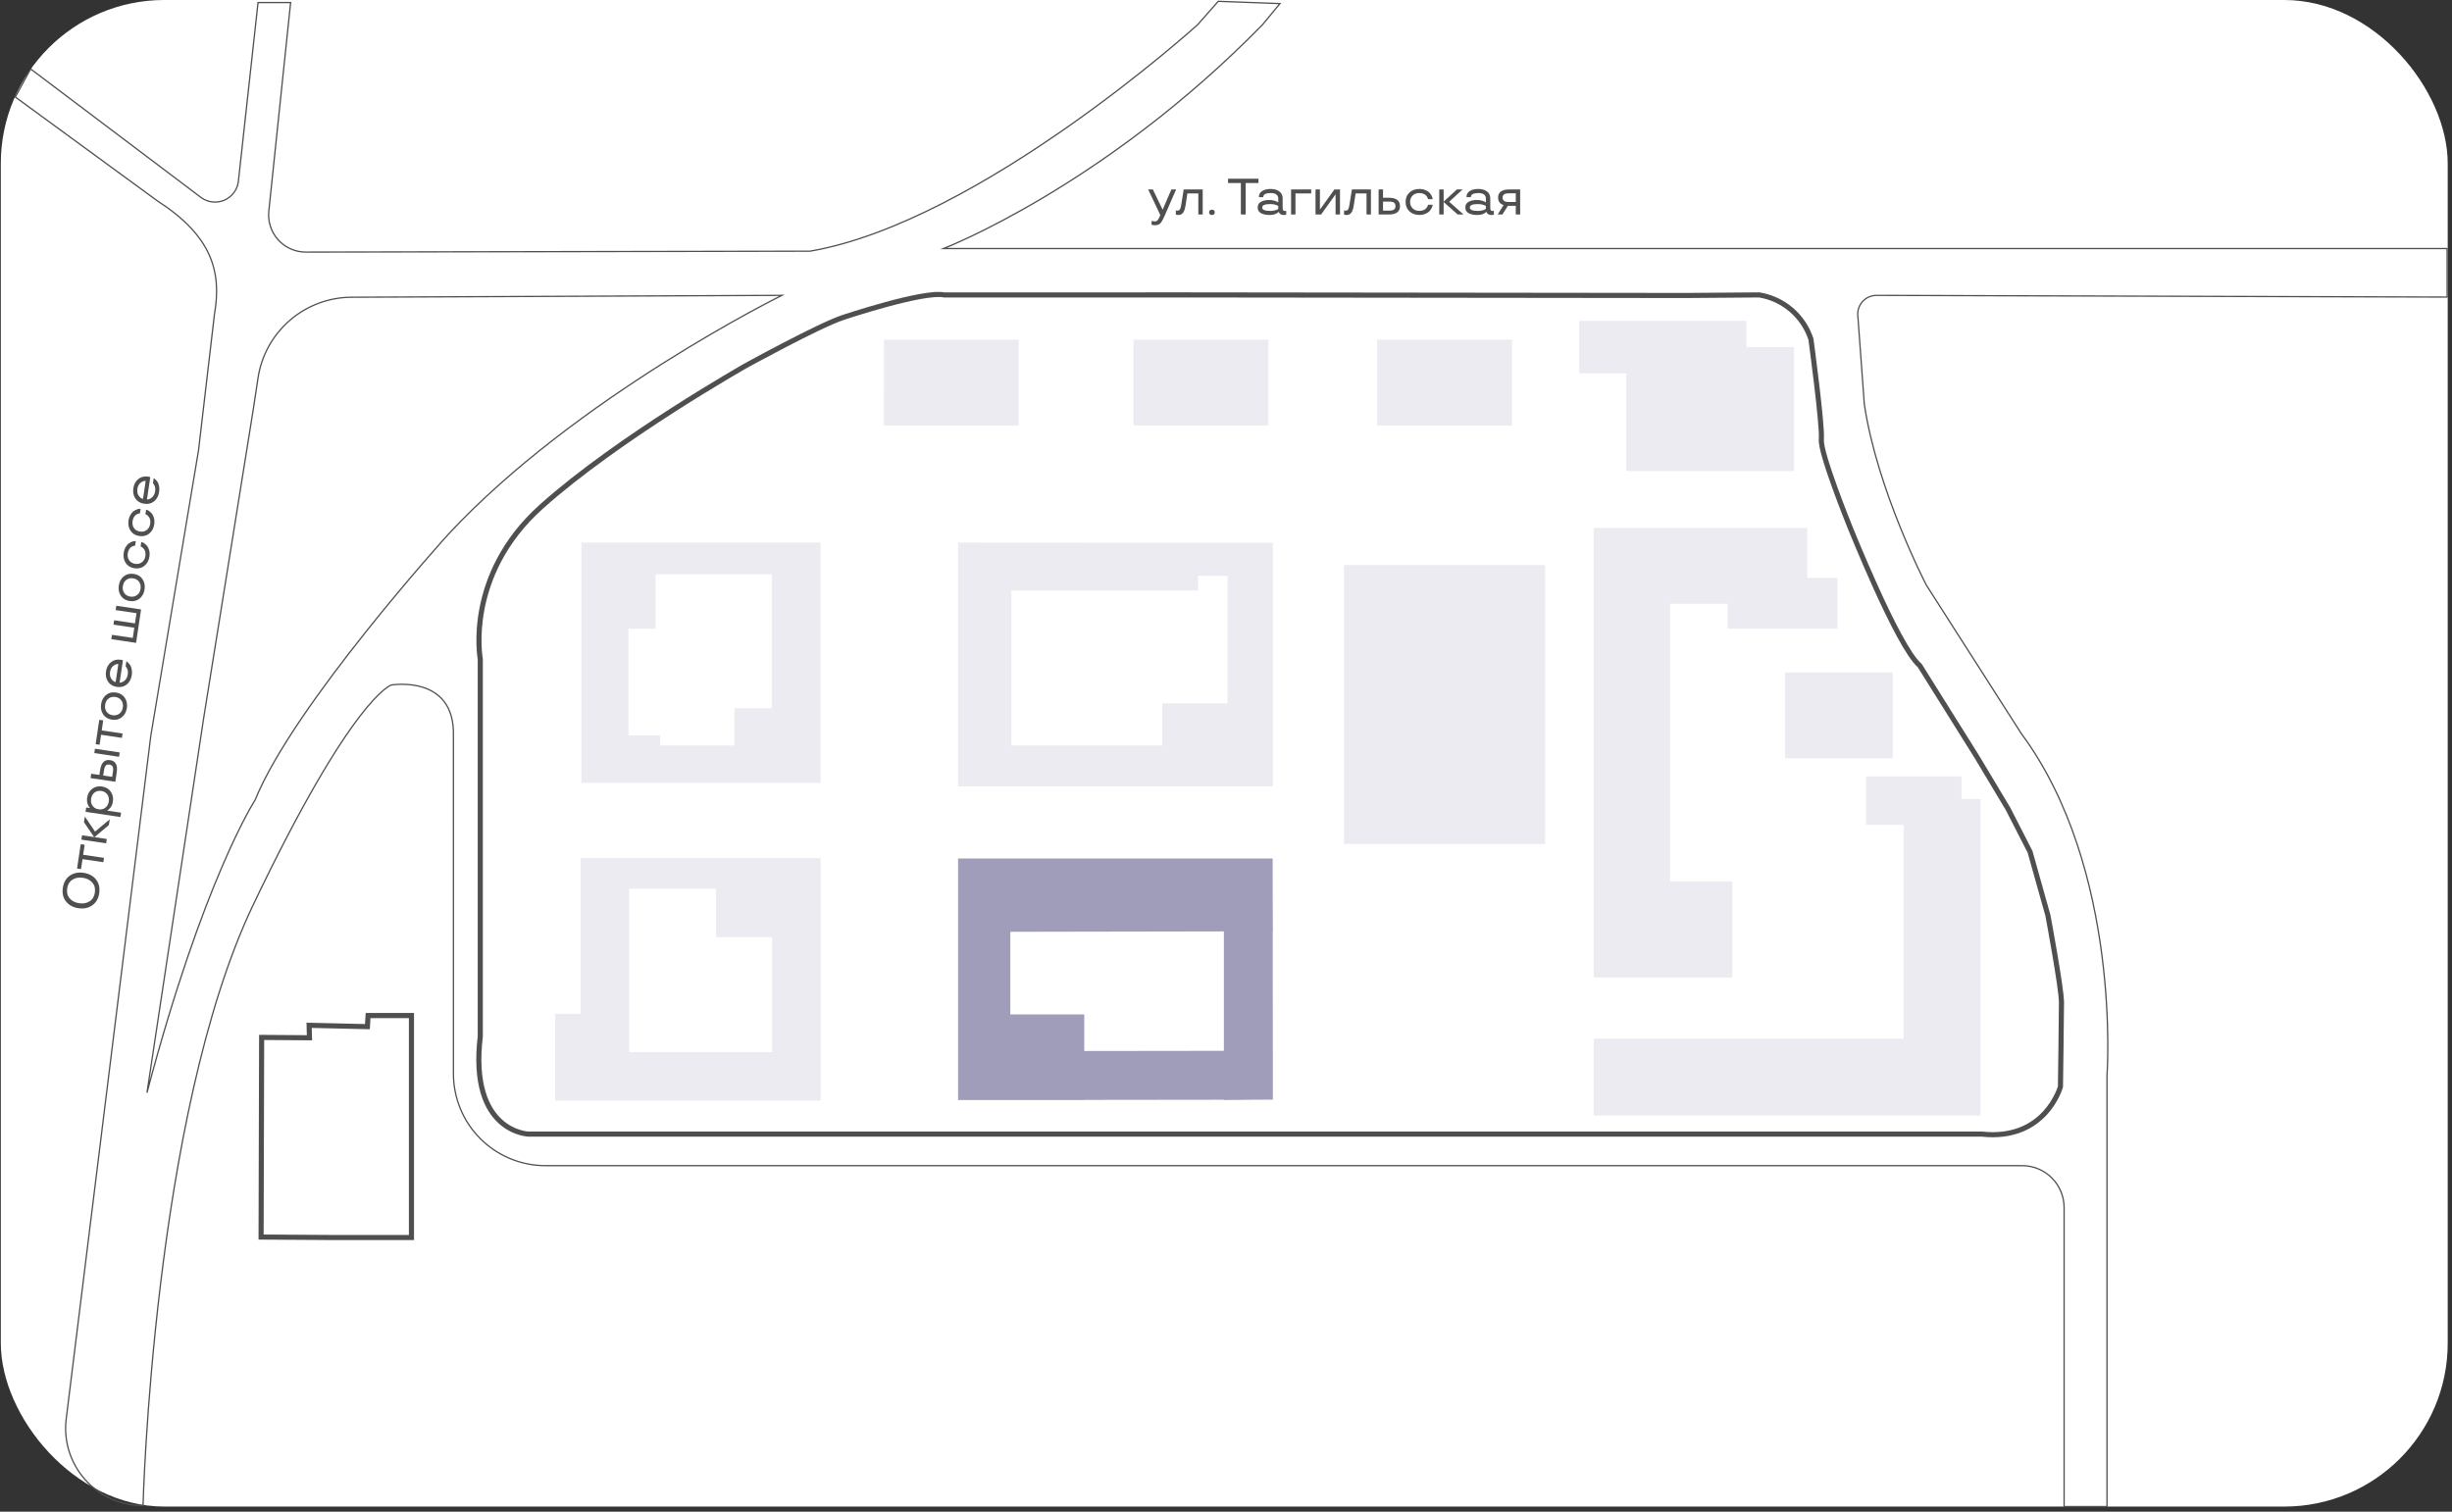 <svg width="480" height="296" viewBox="0 0 480 296" fill="none" xmlns="http://www.w3.org/2000/svg">
<rect x="0" y="0" width="480" height="296" fill="#333333" stroke="none"/>
<rect x="0.16" width="479" height="295" rx="32" fill="white"/>
<path d="M367.346 57.834L479.042 58.17V48.668H184.711C184.711 48.668 216.185 36.529 247.154 4.823L250.559 0.701L238.483 0.257L234.459 4.823C234.459 4.823 191.861 43.451 158.584 49.181L59.867 49.362C58.842 49.364 57.829 49.149 56.892 48.732C55.956 48.315 55.119 47.704 54.436 46.94C53.752 46.176 53.238 45.277 52.927 44.3C52.615 43.324 52.514 42.293 52.629 41.274L56.892 0.5H50.513L46.648 35.668C46.527 36.45 46.207 37.187 45.719 37.81C45.231 38.432 44.59 38.918 43.86 39.221C43.129 39.524 42.333 39.634 41.547 39.54C40.762 39.446 40.014 39.151 39.376 38.685L6 13.5L3 19L30.772 39.307C41.36 46.132 43.46 53.045 41.979 61.562L38.86 88.198L29.526 144.043L12.963 277.807C11.844 286.845 18.893 294.821 28 294.821V294.821C28 294.821 29.97 218.267 49.529 177.251C69.085 136.234 76.607 134.133 76.607 134.133C76.607 134.133 89.053 132.025 88.757 144.043L88.762 209.405V210.232C88.762 212.598 89.228 214.94 90.133 217.126C91.038 219.311 92.364 221.297 94.037 222.97C95.71 224.642 97.695 225.969 99.881 226.874C102.066 227.78 104.408 228.246 106.774 228.246H395.857C398.034 228.247 400.122 229.112 401.662 230.652C403.201 232.192 404.066 234.28 404.066 236.457V295H412.465V210.589C412.465 210.589 415.428 170.286 395.672 143.616L377.101 114.574C377.101 114.574 367.421 95.954 364.95 79.087L363.664 61.504C363.665 60.53 364.053 59.597 364.741 58.909C365.43 58.222 366.364 57.836 367.337 57.836L367.346 57.834ZM87.669 104.719C87.669 104.719 57.445 138.083 49.937 156.657C49.937 156.657 39.862 172.067 28.77 213.97L39.862 140.654L49.542 80.396L50.513 74C51.178 69.617 53.388 65.617 56.743 62.72C60.098 59.822 64.378 58.219 68.81 58.199L153.065 57.833C153.065 57.833 112.76 77.678 87.669 104.719Z" stroke="#4F4F4F" stroke-width="0.25" stroke-miterlimit="10"/>
<path d="M51.217 203.136L51.221 202.636L50.718 202.632L50.717 203.134L51.217 203.136ZM51.111 242.227L50.611 242.225L50.609 242.723L51.108 242.727L51.111 242.227ZM64.673 242.314L64.67 242.814H64.673V242.314ZM80.546 242.314V242.814H81.046V242.314H80.546ZM80.546 198.854H81.046V198.354H80.546V198.854ZM72.056 198.854V198.354H71.587L71.558 198.823L72.056 198.854ZM71.921 201.028L71.91 201.527L72.39 201.539L72.42 201.059L71.921 201.028ZM60.513 200.764L60.525 200.264L59.999 200.252L60.014 200.777L60.513 200.764ZM60.58 203.204L60.577 203.704L61.094 203.708L61.08 203.191L60.58 203.204ZM94.018 202.957L94.514 203.016C94.517 202.997 94.518 202.977 94.518 202.957H94.018ZM94.018 129.019H94.518C94.518 128.988 94.515 128.957 94.509 128.927L94.018 129.019ZM145.964 71.62L145.723 71.182L145.718 71.185L145.964 71.62ZM165.023 62.169L165.181 62.644L165.182 62.643L165.023 62.169ZM184.846 57.754L184.739 58.242C184.774 58.25 184.81 58.254 184.846 58.254V57.754ZM231.967 57.747L231.968 57.247H231.967V57.747ZM329.952 57.859L329.951 58.359H329.956L329.952 57.859ZM344.39 57.747L344.471 57.254C344.443 57.249 344.414 57.247 344.386 57.247L344.39 57.747ZM354.505 66.415L355.001 66.347C354.997 66.317 354.99 66.288 354.981 66.259L354.505 66.415ZM362.012 102.866L362.477 102.681L362.476 102.679L362.012 102.866ZM375.791 130.306L376.214 130.041C376.188 129.998 376.155 129.96 376.117 129.927L375.791 130.306ZM386.938 148.108L387.367 147.851L387.362 147.843L386.938 148.108ZM393.077 158.353L393.522 158.125C393.517 158.115 393.512 158.105 393.506 158.096L393.077 158.353ZM397.4 166.794L397.881 166.658C397.872 166.626 397.86 166.595 397.845 166.566L397.4 166.794ZM400.896 179.247L401.388 179.155C401.385 179.14 401.381 179.126 401.377 179.112L400.896 179.247ZM403.35 212.78L403.833 212.912C403.844 212.871 403.85 212.829 403.85 212.787L403.35 212.78ZM387.992 222.071L388.045 221.574C388.028 221.572 388.01 221.571 387.992 221.571V222.071ZM103.499 222.071L103.486 222.571H103.499V222.071ZM50.717 203.134L50.611 242.225L51.611 242.228L51.717 203.137L50.717 203.134ZM51.108 242.727L64.67 242.814L64.676 241.814L51.114 241.727L51.108 242.727ZM64.673 242.814H80.546V241.814H64.673V242.814ZM81.046 242.314V198.854H80.046V242.314H81.046ZM80.546 198.354H72.056V199.354H80.546V198.354ZM71.558 198.823L71.422 200.996L72.42 201.059L72.555 198.885L71.558 198.823ZM71.933 200.528L60.525 200.264L60.502 201.263L71.91 201.527L71.933 200.528ZM60.014 200.777L60.08 203.218L61.08 203.191L61.013 200.75L60.014 200.777ZM60.584 202.704L51.221 202.636L51.213 203.636L60.577 203.704L60.584 202.704ZM94.518 202.957V129.019H93.518V202.957H94.518ZM94.018 129.019C94.509 128.927 94.509 128.926 94.509 128.927C94.509 128.926 94.509 128.927 94.509 128.927C94.509 128.926 94.509 128.926 94.509 128.926C94.509 128.924 94.508 128.922 94.508 128.919C94.507 128.912 94.505 128.902 94.502 128.887C94.497 128.859 94.49 128.815 94.481 128.756C94.463 128.639 94.438 128.463 94.412 128.233C94.359 127.773 94.298 127.096 94.272 126.24C94.219 124.527 94.303 122.101 94.85 119.259C95.942 113.58 98.882 106.233 106.297 99.586L105.63 98.841C98.026 105.658 94.994 113.213 93.868 119.071C93.305 121.997 93.218 124.498 93.272 126.27C93.3 127.157 93.362 127.862 93.418 128.348C93.446 128.591 93.473 128.779 93.493 128.908C93.502 128.972 93.511 129.022 93.517 129.056C93.519 129.073 93.522 129.086 93.523 129.095C93.524 129.1 93.525 129.104 93.525 129.106C93.526 129.108 93.526 129.109 93.526 129.11C93.526 129.11 93.526 129.11 93.526 129.111C93.526 129.111 93.526 129.111 94.018 129.019ZM106.297 99.586C113.777 92.883 123.75 86.002 131.867 80.79C135.922 78.185 139.51 76.001 142.082 74.468C143.369 73.701 144.402 73.098 145.112 72.686C145.468 72.48 145.743 72.322 145.929 72.216C146.021 72.162 146.092 72.122 146.14 72.095C146.163 72.082 146.181 72.072 146.193 72.065C146.199 72.062 146.203 72.059 146.206 72.057C146.208 72.056 146.209 72.056 146.21 72.055C146.21 72.055 146.21 72.056 146.21 72.055C146.211 72.055 146.211 72.055 145.964 71.62C145.718 71.185 145.718 71.184 145.718 71.185C145.718 71.185 145.717 71.185 145.717 71.185C145.716 71.186 145.715 71.186 145.713 71.187C145.71 71.189 145.706 71.192 145.7 71.195C145.687 71.202 145.669 71.212 145.645 71.226C145.597 71.254 145.526 71.294 145.432 71.348C145.244 71.455 144.968 71.614 144.611 71.821C143.897 72.234 142.861 72.84 141.571 73.609C138.99 75.146 135.393 77.337 131.326 79.948C123.198 85.168 113.17 92.084 105.63 98.841L106.297 99.586ZM145.964 71.62C146.206 72.058 146.206 72.058 146.206 72.057C146.207 72.057 146.207 72.057 146.208 72.056C146.21 72.055 146.212 72.054 146.216 72.052C146.223 72.048 146.233 72.043 146.246 72.035C146.273 72.02 146.313 71.999 146.366 71.97C146.471 71.912 146.626 71.827 146.825 71.718C147.223 71.501 147.798 71.189 148.502 70.809C149.911 70.049 151.839 69.02 153.918 67.94C158.091 65.773 162.818 63.431 165.181 62.644L164.865 61.695C162.411 62.513 157.608 64.897 153.457 67.053C151.372 68.135 149.439 69.168 148.028 69.929C147.322 70.309 146.746 70.623 146.346 70.841C146.146 70.95 145.991 71.035 145.885 71.093C145.832 71.122 145.792 71.144 145.765 71.159C145.751 71.166 145.741 71.172 145.734 71.176C145.73 71.178 145.728 71.179 145.726 71.18C145.725 71.181 145.724 71.181 145.724 71.181C145.724 71.181 145.723 71.182 145.723 71.182C145.723 71.182 145.723 71.182 145.964 71.62ZM165.023 62.169C165.182 62.643 165.182 62.643 165.182 62.643C165.183 62.643 165.184 62.643 165.185 62.642C165.186 62.642 165.189 62.641 165.193 62.64C165.2 62.637 165.212 62.633 165.226 62.629C165.256 62.619 165.3 62.604 165.359 62.585C165.475 62.546 165.646 62.49 165.865 62.419C166.304 62.276 166.936 62.074 167.707 61.833C169.249 61.351 171.346 60.719 173.566 60.114C175.788 59.508 178.125 58.933 180.151 58.564C181.164 58.38 182.091 58.248 182.883 58.19C183.683 58.13 184.31 58.148 184.739 58.242L184.954 57.266C184.382 57.14 183.64 57.131 182.809 57.192C181.97 57.255 181.005 57.392 179.972 57.58C177.906 57.957 175.537 58.54 173.303 59.149C171.068 59.758 168.959 60.394 167.409 60.878C166.634 61.12 165.998 61.324 165.556 61.468C165.335 61.54 165.163 61.596 165.045 61.635C164.986 61.654 164.941 61.669 164.911 61.68C164.896 61.685 164.884 61.688 164.876 61.691C164.873 61.692 164.87 61.693 164.868 61.694C164.867 61.694 164.866 61.695 164.865 61.695C164.865 61.695 164.865 61.695 164.865 61.695C164.865 61.695 164.864 61.695 165.023 62.169ZM184.846 58.254L231.967 58.247V57.247L184.846 57.254V58.254ZM231.967 58.247L329.951 58.359L329.952 57.359L231.968 57.247L231.967 58.247ZM329.956 58.359L344.394 58.247L344.386 57.247L329.948 57.359L329.956 58.359ZM344.309 58.241C346.537 58.605 348.622 59.575 350.336 61.044L350.987 60.284C349.134 58.696 346.879 57.648 344.471 57.254L344.309 58.241ZM350.336 61.044C352.051 62.513 353.329 64.424 354.03 66.57L354.981 66.259C354.222 63.939 352.841 61.872 350.987 60.284L350.336 61.044ZM354.505 66.415C354.01 66.482 354.01 66.482 354.01 66.482C354.01 66.482 354.01 66.482 354.01 66.482C354.01 66.482 354.01 66.484 354.01 66.485C354.011 66.487 354.011 66.49 354.012 66.494C354.013 66.502 354.014 66.514 354.017 66.53C354.021 66.562 354.027 66.61 354.036 66.672C354.052 66.797 354.077 66.981 354.108 67.215C354.171 67.684 354.259 68.357 354.365 69.173C354.577 70.805 354.856 73.009 355.127 75.295C355.398 77.582 355.661 79.949 355.839 81.909C356.019 83.892 356.107 85.399 356.047 86.007L357.043 86.105C357.114 85.382 357.012 83.767 356.835 81.818C356.655 79.845 356.392 77.468 356.12 75.178C355.848 72.887 355.569 70.679 355.357 69.045C355.251 68.228 355.162 67.553 355.099 67.083C355.068 66.848 355.044 66.665 355.027 66.539C355.018 66.477 355.012 66.429 355.008 66.397C355.005 66.38 355.004 66.368 355.003 66.36C355.002 66.356 355.002 66.353 355.001 66.351C355.001 66.35 355.001 66.348 355.001 66.347C355.001 66.347 355.001 66.347 355.001 66.347C355.001 66.347 355.001 66.347 354.505 66.415ZM356.047 86.007C356.007 86.421 356.082 86.998 356.215 87.644C356.35 88.304 356.557 89.09 356.809 89.947C357.313 91.662 358.009 93.692 358.71 95.63C359.412 97.57 360.121 99.425 360.655 100.796C360.922 101.481 361.146 102.045 361.302 102.438C361.381 102.635 361.442 102.788 361.484 102.893C361.505 102.945 361.521 102.986 361.532 103.013C361.538 103.026 361.542 103.036 361.545 103.043C361.546 103.047 361.547 103.049 361.548 103.051C361.548 103.052 361.549 103.053 361.549 103.053C361.549 103.053 361.549 103.053 361.549 103.053C361.549 103.053 361.549 103.054 362.012 102.866C362.476 102.679 362.476 102.679 362.476 102.679C362.476 102.678 362.476 102.679 362.476 102.679C362.475 102.678 362.475 102.677 362.475 102.676C362.474 102.674 362.473 102.672 362.472 102.669C362.469 102.662 362.465 102.652 362.46 102.638C362.449 102.612 362.433 102.572 362.412 102.52C362.37 102.416 362.309 102.264 362.231 102.068C362.075 101.677 361.853 101.115 361.587 100.433C361.055 99.067 360.349 97.22 359.651 95.29C358.952 93.359 358.264 91.352 357.768 89.665C357.52 88.822 357.322 88.065 357.194 87.443C357.064 86.805 357.018 86.357 357.043 86.105L356.047 86.007ZM362.012 102.866C361.548 103.051 361.548 103.051 361.548 103.051C361.548 103.051 361.548 103.052 361.548 103.052C361.549 103.053 361.549 103.054 361.55 103.056C361.551 103.059 361.553 103.063 361.555 103.069C361.559 103.08 361.566 103.097 361.575 103.12C361.593 103.165 361.62 103.232 361.656 103.32C361.726 103.495 361.83 103.752 361.963 104.08C362.23 104.736 362.616 105.678 363.093 106.819C364.046 109.102 365.363 112.185 366.816 115.387C368.269 118.587 369.861 121.912 371.365 124.676C372.117 126.057 372.85 127.305 373.535 128.328C374.215 129.345 374.868 130.171 375.464 130.685L376.117 129.927C375.626 129.504 375.034 128.769 374.366 127.772C373.704 126.783 372.987 125.564 372.243 124.198C370.756 121.465 369.175 118.164 367.727 114.973C366.279 111.784 364.966 108.71 364.015 106.434C363.54 105.296 363.155 104.357 362.889 103.703C362.756 103.376 362.653 103.121 362.583 102.947C362.548 102.86 362.522 102.793 362.504 102.749C362.495 102.726 362.488 102.709 362.484 102.698C362.481 102.692 362.48 102.688 362.479 102.685C362.478 102.684 362.478 102.682 362.477 102.681C362.477 102.681 362.477 102.681 362.477 102.681C362.477 102.681 362.477 102.681 362.012 102.866ZM375.367 130.571L386.514 148.374L387.362 147.843L376.214 130.041L375.367 130.571ZM386.509 148.366L392.648 158.61L393.506 158.096L387.367 147.851L386.509 148.366ZM392.632 158.58L396.955 167.022L397.845 166.566L393.522 158.125L392.632 158.58ZM396.918 166.929L400.415 179.382L401.377 179.112L397.881 166.658L396.918 166.929ZM400.896 179.247C400.405 179.339 400.405 179.339 400.405 179.339V179.341C400.405 179.343 400.406 179.346 400.407 179.349C400.408 179.356 400.41 179.366 400.412 179.379C400.417 179.406 400.425 179.446 400.434 179.498C400.454 179.603 400.482 179.756 400.518 179.953C400.591 180.346 400.695 180.911 400.819 181.598C401.068 182.972 401.399 184.834 401.731 186.784C402.062 188.734 402.393 190.771 402.641 192.496C402.891 194.236 403.051 195.62 403.051 196.29H404.051C404.051 195.535 403.879 194.077 403.631 192.354C403.381 190.616 403.049 188.57 402.716 186.616C402.384 184.661 402.052 182.796 401.803 181.42C401.678 180.732 401.575 180.166 401.502 179.772C401.466 179.575 401.437 179.421 401.417 179.316C401.408 179.263 401.4 179.223 401.395 179.196C401.393 179.183 401.391 179.172 401.39 179.165C401.389 179.162 401.388 179.159 401.388 179.158C401.388 179.157 401.388 179.156 401.388 179.156C401.388 179.155 401.388 179.155 401.388 179.155C401.388 179.155 401.388 179.155 400.896 179.247ZM403.051 196.29C403.051 197.71 403.001 201.828 402.951 205.597C402.926 207.479 402.901 209.273 402.882 210.597C402.872 211.258 402.865 211.802 402.859 212.181C402.856 212.37 402.854 212.518 402.853 212.619C402.852 212.669 402.851 212.707 402.851 212.733C402.851 212.746 402.851 212.756 402.851 212.763C402.851 212.766 402.851 212.768 402.85 212.77C402.85 212.771 402.85 212.771 402.85 212.772C402.85 212.772 402.85 212.772 403.35 212.78C403.85 212.787 403.85 212.787 403.85 212.787C403.85 212.787 403.85 212.787 403.85 212.786C403.85 212.784 403.85 212.781 403.85 212.777C403.851 212.771 403.851 212.761 403.851 212.748C403.851 212.722 403.852 212.684 403.853 212.633C403.854 212.533 403.856 212.385 403.859 212.195C403.864 211.817 403.872 211.273 403.882 210.611C403.9 209.287 403.926 207.493 403.951 205.61C404.001 201.845 404.051 197.719 404.051 196.29H403.051ZM403.35 212.78C402.868 212.648 402.868 212.647 402.868 212.647C402.868 212.648 402.868 212.649 402.867 212.651C402.866 212.655 402.864 212.661 402.862 212.669C402.857 212.686 402.849 212.713 402.838 212.749C402.815 212.82 402.78 212.927 402.731 213.064C402.632 213.338 402.476 213.732 402.25 214.203C401.798 215.146 401.07 216.388 399.97 217.588C397.783 219.972 394.096 222.223 388.045 221.574L387.939 222.568C394.333 223.254 398.325 220.86 400.706 218.264C401.89 216.974 402.668 215.643 403.152 214.635C403.393 214.131 403.562 213.705 403.671 213.404C403.726 213.253 403.765 213.133 403.792 213.049C403.805 213.007 403.815 212.974 403.821 212.951C403.825 212.94 403.827 212.931 403.829 212.924C403.83 212.921 403.831 212.918 403.831 212.916C403.832 212.915 403.832 212.914 403.832 212.914C403.832 212.913 403.832 212.913 403.832 212.913C403.833 212.912 403.833 212.912 403.35 212.78ZM387.992 221.571H103.499V222.571H387.992V221.571ZM103.499 222.071C103.512 221.571 103.512 221.571 103.512 221.571C103.513 221.571 103.513 221.571 103.512 221.571C103.512 221.571 103.511 221.571 103.51 221.571C103.506 221.571 103.5 221.571 103.491 221.57C103.474 221.569 103.446 221.568 103.408 221.565C103.332 221.559 103.218 221.547 103.071 221.526C102.777 221.485 102.353 221.405 101.85 221.252C100.842 220.947 99.519 220.354 98.262 219.202C95.768 216.917 93.414 212.321 94.514 203.016L93.521 202.899C92.397 212.411 94.783 217.371 97.587 219.939C98.977 221.213 100.442 221.871 101.56 222.209C102.119 222.378 102.593 222.469 102.93 222.516C103.099 222.54 103.234 222.554 103.329 222.561C103.376 222.565 103.413 222.567 103.44 222.569C103.453 222.57 103.464 222.57 103.472 222.57C103.475 222.57 103.479 222.571 103.481 222.571C103.482 222.571 103.483 222.571 103.484 222.571C103.485 222.571 103.486 222.571 103.486 222.571C103.487 222.571 103.486 222.571 103.499 222.071Z" fill="#4F4F4F"/>
<path d="M224.762 37.098H225.685L227.584 41.038H227.613L229.303 37.098H230.235L227.975 42.278C227.688 42.946 227.424 43.416 227.184 43.69C226.943 43.963 226.583 44.1 226.104 44.1C225.841 44.1 225.641 44.074 225.504 44.022L225.426 44.002V43.25C225.595 43.315 225.795 43.348 226.026 43.348C226.29 43.348 226.492 43.265 226.632 43.099C226.768 42.939 226.913 42.666 227.066 42.278L227.135 42.098L224.762 37.098ZM231.251 40.018L231.715 37.098H235.44V42H234.581V37.879H232.442L232.115 40.018C232.001 40.805 231.832 41.349 231.607 41.648C231.383 41.948 231.072 42.098 230.675 42.098C230.518 42.098 230.379 42.078 230.255 42.039L230.182 42.01V41.19C230.289 41.228 230.4 41.248 230.514 41.248C230.761 41.248 230.938 41.12 231.046 40.862C231.117 40.693 231.186 40.411 231.251 40.018ZM236.842 41.961C236.744 41.873 236.695 41.746 236.695 41.58C236.695 41.417 236.744 41.289 236.842 41.194C236.936 41.103 237.071 41.058 237.247 41.058C237.423 41.058 237.558 41.103 237.652 41.194C237.75 41.289 237.799 41.417 237.799 41.58C237.799 41.746 237.75 41.873 237.652 41.961C237.558 42.052 237.423 42.098 237.247 42.098C237.071 42.098 236.936 42.052 236.842 41.961ZM242.911 35.838H240.401V34.998H246.353V35.838H243.853V42H242.911V35.838ZM246.202 40.628C246.202 40.127 246.415 39.755 246.842 39.515C247.265 39.277 247.809 39.158 248.473 39.158C248.811 39.158 249.124 39.199 249.41 39.28C249.71 39.365 249.92 39.445 250.04 39.52L250.23 39.642V38.87C250.23 38.538 250.108 38.278 249.864 38.089C249.62 37.897 249.252 37.801 248.761 37.801C247.781 37.801 247.291 38.068 247.291 38.602H246.432C246.435 38.061 246.655 37.659 247.091 37.395C247.524 37.132 248.08 37 248.761 37C249.444 37 250.003 37.16 250.435 37.478C250.868 37.801 251.087 38.265 251.09 38.87V40.652C251.09 40.9 251.122 41.072 251.187 41.17C251.253 41.264 251.36 41.312 251.51 41.312C251.64 41.312 251.726 41.294 251.768 41.258L251.788 41.248V42.02C251.687 42.072 251.541 42.098 251.349 42.098C251.023 42.098 250.782 42.028 250.626 41.888C250.502 41.783 250.411 41.675 250.352 41.56L250.328 41.502H250.289C250.208 41.583 250.125 41.652 250.04 41.707C249.939 41.775 249.828 41.836 249.708 41.888C249.389 42.028 249 42.098 248.541 42.098C247.848 42.098 247.284 41.979 246.852 41.741C246.419 41.507 246.202 41.136 246.202 40.628ZM248.668 39.959C247.61 39.959 247.081 40.182 247.081 40.628C247.081 41.077 247.61 41.302 248.668 41.302C248.98 41.302 249.265 41.268 249.522 41.199C249.776 41.137 249.95 41.079 250.045 41.023C250.133 40.978 250.195 40.937 250.23 40.901V40.34C250.195 40.304 250.133 40.263 250.045 40.218C249.934 40.166 249.762 40.11 249.527 40.052C249.277 39.99 248.99 39.959 248.668 39.959ZM252.74 42V37.098H256.681V37.879H253.6V42H252.74ZM262.315 42H261.451V38.079H261.432L258.614 42H257.525V37.098H258.385V41.019H258.404L261.222 37.098H262.315V42ZM264.181 40.018L264.644 37.098H268.37V42H267.511V37.879H265.372L265.045 40.018C264.931 40.805 264.762 41.349 264.537 41.648C264.312 41.948 264.002 42.098 263.604 42.098C263.448 42.098 263.308 42.078 263.185 42.039L263.111 42.01V41.19C263.219 41.228 263.329 41.248 263.443 41.248C263.691 41.248 263.868 41.12 263.976 40.862C264.047 40.693 264.115 40.411 264.181 40.018ZM270.738 38.719H271.856C273.324 38.719 274.059 39.266 274.059 40.359C274.059 41.453 273.324 42 271.856 42H269.879V37.098H270.738V38.719ZM271.856 41.248C272.351 41.248 272.695 41.176 272.887 41.033C273.079 40.89 273.175 40.665 273.175 40.359C273.175 40.053 273.079 39.829 272.887 39.685C272.695 39.542 272.351 39.471 271.856 39.471H270.738V41.248H271.856ZM275.919 41.39C275.411 40.924 275.157 40.307 275.157 39.539C275.157 38.771 275.411 38.156 275.919 37.693C276.42 37.231 277.063 37 277.848 37C278.294 37 278.692 37.075 279.044 37.225C279.405 37.378 279.679 37.562 279.864 37.776C280.252 38.222 280.445 38.631 280.445 39.002H279.557C279.524 38.862 279.469 38.724 279.391 38.587C279.309 38.447 279.215 38.325 279.107 38.221C278.984 38.103 278.81 38.004 278.585 37.923C278.364 37.842 278.118 37.801 277.848 37.801C277.297 37.801 276.86 37.964 276.534 38.289C276.202 38.615 276.036 39.031 276.036 39.539C276.036 40.047 276.202 40.465 276.534 40.794C276.863 41.126 277.301 41.292 277.848 41.292C278.121 41.292 278.368 41.251 278.59 41.17C278.814 41.089 278.987 40.986 279.107 40.862C279.332 40.631 279.472 40.416 279.527 40.218L279.557 40.091H280.445C280.445 40.455 280.252 40.861 279.864 41.307C279.672 41.528 279.399 41.714 279.044 41.863C278.692 42.013 278.294 42.088 277.848 42.088C277.066 42.088 276.423 41.855 275.919 41.39ZM286.5 42H285.362L282.603 39.559V42H281.744V37.098H282.603V39.49L285.191 37.098H286.314L283.692 39.51L286.5 42ZM286.847 40.628C286.847 40.127 287.06 39.755 287.486 39.515C287.909 39.277 288.453 39.158 289.117 39.158C289.456 39.158 289.768 39.199 290.055 39.28C290.354 39.365 290.564 39.445 290.685 39.52L290.875 39.642V38.87C290.875 38.538 290.753 38.278 290.509 38.089C290.265 37.897 289.897 37.801 289.405 37.801C288.425 37.801 287.935 38.068 287.935 38.602H287.076C287.079 38.061 287.299 37.659 287.735 37.395C288.168 37.132 288.725 37 289.405 37C290.089 37 290.647 37.16 291.08 37.478C291.513 37.801 291.731 38.265 291.734 38.87V40.652C291.734 40.9 291.767 41.072 291.832 41.17C291.897 41.264 292.004 41.312 292.154 41.312C292.284 41.312 292.371 41.294 292.413 41.258L292.433 41.248V42.02C292.332 42.072 292.185 42.098 291.993 42.098C291.668 42.098 291.427 42.028 291.27 41.888C291.147 41.783 291.056 41.675 290.997 41.56L290.973 41.502H290.934C290.852 41.583 290.769 41.652 290.685 41.707C290.584 41.775 290.473 41.836 290.352 41.888C290.033 42.028 289.644 42.098 289.185 42.098C288.492 42.098 287.929 41.979 287.496 41.741C287.063 41.507 286.847 41.136 286.847 40.628ZM289.312 39.959C288.254 39.959 287.726 40.182 287.726 40.628C287.726 41.077 288.254 41.302 289.312 41.302C289.625 41.302 289.91 41.268 290.167 41.199C290.421 41.137 290.595 41.079 290.689 41.023C290.777 40.978 290.839 40.937 290.875 40.901V40.34C290.839 40.304 290.777 40.263 290.689 40.218C290.579 40.166 290.406 40.11 290.172 40.052C289.921 39.99 289.635 39.959 289.312 39.959ZM294.112 42H293.185L294.332 40.159C294.225 40.13 294.099 40.075 293.956 39.993C293.836 39.925 293.728 39.842 293.634 39.744C293.533 39.637 293.445 39.489 293.37 39.3C293.298 39.111 293.263 38.911 293.263 38.699C293.263 38.169 293.445 37.77 293.81 37.503C294.177 37.233 294.708 37.098 295.401 37.098H297.584V42H296.725V40.301H295.182L294.112 42ZM294.439 38.06C294.241 38.2 294.142 38.413 294.142 38.699C294.142 38.986 294.241 39.199 294.439 39.339C294.631 39.479 294.952 39.549 295.401 39.549H296.725V37.85H295.401C294.952 37.85 294.631 37.92 294.439 38.06Z" fill="#4F4F4F"/>
<path d="M18.054 177.275C17.303 177.804 16.4 177.99 15.344 177.833C14.291 177.676 13.482 177.234 12.915 176.508C12.348 175.788 12.144 174.898 12.302 173.839C12.459 172.783 12.915 171.99 13.669 171.461C14.425 170.935 15.328 170.751 16.378 170.908C17.431 171.065 18.24 171.505 18.807 172.228C19.373 172.954 19.578 173.846 19.42 174.902C19.262 175.961 18.806 176.752 18.054 177.275ZM18.57 174.775C18.686 173.996 18.523 173.347 18.08 172.83C17.637 172.313 17.022 171.996 16.233 171.878C15.441 171.76 14.758 171.884 14.183 172.249C13.612 172.611 13.268 173.183 13.152 173.966C13.035 174.748 13.197 175.396 13.637 175.909C14.079 176.426 14.697 176.744 15.489 176.862C16.278 176.98 16.959 176.856 17.534 176.491C18.108 176.126 18.454 175.554 18.57 174.775ZM16.152 168.223L15.86 170.179L15.087 170.063L15.798 165.297L16.571 165.412L16.278 167.373L20.364 167.983L20.227 168.831L16.152 168.223ZM21.482 160.428L21.314 161.553L18.492 163.922L20.907 164.282L20.78 165.132L15.931 164.408L16.058 163.558L18.424 163.911L16.44 160.999L16.606 159.888L18.604 162.837L21.482 160.428ZM23.7 159.13L23.573 159.98L16.744 158.961L16.871 158.111L17.596 158.219L17.601 158.18C17.52 158.109 17.437 158.003 17.353 157.862C17.279 157.736 17.215 157.603 17.16 157.463C17.104 157.313 17.065 157.123 17.043 156.892C17.019 156.658 17.024 156.427 17.058 156.198C17.167 155.468 17.49 154.89 18.027 154.467C18.57 154.048 19.215 153.894 19.962 154.006C20.716 154.118 21.288 154.453 21.678 155.012C22.068 155.574 22.209 156.22 22.1 156.951C22.025 157.453 21.867 157.848 21.627 158.134C21.415 158.386 21.24 158.552 21.103 158.634L21.001 158.688L20.995 158.726L23.7 159.13ZM21.001 155.548C20.724 155.174 20.335 154.95 19.832 154.875C19.337 154.801 18.899 154.902 18.519 155.177C18.144 155.46 17.916 155.874 17.835 156.418C17.753 156.965 17.851 157.426 18.127 157.8C18.41 158.174 18.8 158.399 19.295 158.473C19.811 158.55 20.253 158.444 20.621 158.157C20.993 157.874 21.218 157.466 21.297 156.935C21.379 156.388 21.28 155.925 21.001 155.548ZM23.309 148.186L18.461 147.462L18.588 146.612L23.436 147.336L23.309 148.186ZM19.461 151.744L19.605 150.778C19.822 149.326 20.471 148.68 21.552 148.842C22.634 149.003 23.067 149.81 22.85 151.262L22.579 153.078L17.73 152.354L17.857 151.504L19.461 151.744ZM22.047 150.096C21.933 149.885 21.725 149.756 21.423 149.711C21.12 149.666 20.884 149.728 20.714 149.897C20.543 150.072 20.421 150.403 20.349 150.889L20.204 151.855L21.962 152.117L22.106 151.151C22.179 150.665 22.159 150.313 22.047 150.096ZM19.786 143.873L19.494 145.829L18.722 145.714L19.433 140.947L20.206 141.063L19.913 143.023L23.999 143.633L23.862 144.482L19.786 143.873ZM23.859 140.438C23.323 140.871 22.676 141.032 21.916 140.918C21.159 140.805 20.587 140.463 20.198 139.892C19.812 139.324 19.677 138.654 19.792 137.881C19.907 137.115 20.232 136.513 20.767 136.076C21.306 135.647 21.953 135.488 22.709 135.601C23.469 135.714 24.042 136.055 24.428 136.623C24.813 137.197 24.948 137.867 24.834 138.633C24.719 139.406 24.393 140.008 23.859 140.438ZM23.753 137.144C23.476 136.77 23.085 136.546 22.58 136.47C22.074 136.395 21.635 136.495 21.261 136.772C20.891 137.049 20.665 137.458 20.584 137.999C20.503 138.543 20.599 139 20.873 139.37C21.146 139.747 21.537 139.973 22.046 140.049C22.554 140.125 22.994 140.023 23.365 139.742C23.739 139.466 23.966 139.057 24.047 138.516C24.127 137.982 24.029 137.524 23.753 137.144ZM23.667 129.188L24.068 129.277L23.414 133.657C23.691 133.699 24.006 133.578 24.357 133.295C24.712 133.015 24.93 132.602 25.011 132.054C25.071 131.652 25.045 131.311 24.932 131.03C24.835 130.799 24.741 130.633 24.651 130.534L24.589 130.486L24.738 129.486C24.784 129.512 24.83 129.541 24.878 129.571C24.946 129.624 25.049 129.72 25.186 129.859C25.331 130.009 25.456 130.177 25.56 130.364C25.661 130.544 25.74 130.797 25.797 131.125C25.856 131.437 25.856 131.786 25.799 132.172C25.679 132.974 25.353 133.59 24.822 134.021C24.289 134.458 23.639 134.619 22.873 134.505C22.113 134.391 21.541 134.049 21.155 133.478C20.77 132.91 20.634 132.24 20.75 131.468C20.864 130.701 21.189 130.1 21.725 129.663C22.26 129.233 22.907 129.074 23.667 129.188ZM22.192 130.37C21.838 130.646 21.621 131.051 21.541 131.586C21.461 132.127 21.55 132.578 21.808 132.939C22.067 133.303 22.344 133.508 22.64 133.552L23.166 130.031C22.87 129.987 22.545 130.1 22.192 130.37ZM25.993 124.914L26.291 122.919L22.215 122.311L22.343 121.456L26.419 122.065L26.716 120.07L22.64 119.462L22.767 118.612L27.616 119.336L26.639 125.879L21.791 125.156L21.917 124.306L25.993 124.914ZM27.326 117.209C26.791 117.642 26.143 117.803 25.383 117.689C24.627 117.576 24.054 117.234 23.666 116.663C23.28 116.095 23.144 115.425 23.26 114.652C23.374 113.886 23.699 113.284 24.235 112.847C24.773 112.418 25.42 112.259 26.177 112.372C26.937 112.485 27.51 112.826 27.896 113.394C28.28 113.968 28.416 114.638 28.301 115.404C28.186 116.177 27.861 116.779 27.326 117.209ZM27.22 113.915C26.944 113.541 26.553 113.317 26.047 113.241C25.542 113.166 25.102 113.266 24.729 113.543C24.358 113.82 24.132 114.229 24.052 114.77C23.97 115.314 24.067 115.771 24.341 116.141C24.614 116.518 25.004 116.744 25.513 116.82C26.022 116.896 26.462 116.794 26.833 116.513C27.206 116.237 27.433 115.828 27.514 115.287C27.594 114.753 27.496 114.295 27.22 113.915ZM28.274 110.794C27.738 111.228 27.091 111.388 26.331 111.274C25.571 111.161 25 110.819 24.618 110.248C24.235 109.684 24.101 109.014 24.217 108.239C24.283 107.797 24.416 107.414 24.616 107.089C24.82 106.754 25.043 106.51 25.283 106.359C25.781 106.041 26.213 105.91 26.581 105.965L26.449 106.844C26.306 106.855 26.161 106.89 26.014 106.947C25.864 107.007 25.729 107.082 25.61 107.173C25.476 107.278 25.352 107.435 25.239 107.646C25.125 107.852 25.049 108.09 25.009 108.357C24.928 108.901 25.024 109.358 25.298 109.728C25.571 110.104 25.959 110.33 26.461 110.405C26.963 110.48 27.401 110.378 27.775 110.098C28.152 109.822 28.381 109.413 28.462 108.872C28.502 108.602 28.499 108.351 28.451 108.12C28.404 107.886 28.328 107.7 28.223 107.563C28.027 107.307 27.836 107.136 27.648 107.052L27.526 107.005L27.657 106.126C28.018 106.179 28.39 106.431 28.774 106.88C28.965 107.102 29.108 107.4 29.204 107.773C29.3 108.143 29.315 108.549 29.249 108.99C29.134 109.762 28.809 110.364 28.274 110.794ZM29.217 104.477C28.681 104.911 28.034 105.071 27.274 104.958C26.514 104.844 25.943 104.502 25.561 103.932C25.178 103.368 25.044 102.698 25.16 101.922C25.226 101.481 25.359 101.097 25.559 100.772C25.763 100.437 25.986 100.194 26.226 100.042C26.724 99.725 27.156 99.593 27.523 99.648L27.392 100.527C27.249 100.539 27.104 100.573 26.957 100.63C26.807 100.69 26.672 100.765 26.553 100.856C26.419 100.961 26.295 101.119 26.181 101.329C26.068 101.536 25.992 101.773 25.952 102.04C25.871 102.584 25.967 103.041 26.241 103.411C26.514 103.788 26.901 104.013 27.404 104.088C27.906 104.163 28.344 104.061 28.718 103.781C29.095 103.505 29.324 103.096 29.405 102.555C29.445 102.285 29.442 102.034 29.394 101.803C29.346 101.569 29.27 101.383 29.166 101.246C28.971 100.99 28.779 100.82 28.59 100.736L28.469 100.688L28.6 99.809C28.961 99.863 29.333 100.114 29.717 100.563C29.908 100.786 30.051 101.084 30.146 101.457C30.243 101.826 30.258 102.232 30.192 102.673C30.077 103.446 29.752 104.047 29.217 104.477ZM29.02 93.325L29.422 93.415L28.768 97.795C29.045 97.836 29.359 97.715 29.71 97.432C30.065 97.153 30.283 96.739 30.365 96.192C30.425 95.79 30.398 95.448 30.285 95.168C30.188 94.936 30.095 94.771 30.004 94.672L29.942 94.623L30.091 93.624C30.137 93.65 30.184 93.678 30.232 93.709C30.3 93.761 30.402 93.857 30.539 93.996C30.685 94.147 30.809 94.315 30.913 94.501C31.015 94.681 31.094 94.935 31.15 95.263C31.209 95.574 31.209 95.923 31.152 96.309C31.032 97.111 30.706 97.727 30.175 98.158C29.642 98.595 28.993 98.757 28.227 98.642C27.467 98.529 26.894 98.187 26.509 97.616C26.123 97.048 25.988 96.378 26.103 95.605C26.217 94.839 26.542 94.237 27.078 93.801C27.613 93.37 28.26 93.212 29.02 93.325ZM27.545 94.507C27.192 94.784 26.975 95.189 26.895 95.723C26.814 96.264 26.903 96.715 27.162 97.076C27.42 97.441 27.697 97.645 27.994 97.689L28.519 94.169C28.223 94.125 27.898 94.237 27.545 94.507Z" fill="#4F4F4F"/>
<path d="M263.102 110.646H302.482V165.248H263.102V110.646Z" fill="#9F9DBA" fill-opacity="0.2"/>
<path d="M341.867 67.971V62.834H309.16V73.107H318.369V92.234H351.196V67.971H341.867Z" fill="#9F9DBA" fill-opacity="0.2"/>
<path fill-rule="evenodd" clip-rule="evenodd" d="M108.66 198.5H113.66V168H160.66V215.5H108.66V198.5ZM123.16 174H140.16V183.5H151.16V206H123.16V174Z" fill="#9F9DBA" fill-opacity="0.2"/>
<path d="M113.82 106.244V153.285H160.625V106.244H113.82ZM128.32 112.459H151.08V138.672H143.771V145.979H129.219V143.992H123.006V123.104H128.32V112.459Z" fill="#9F9DBA" fill-opacity="0.2"/>
<path d="M187.551 168.1C187.551 168.1 187.551 199.289 187.551 215.4V215.402H197.779V215.4H212.254V215.371L239.582 215.338V215.4L245.605 215.33L249.174 215.326V205.746H249.166L249.146 182.361H249.174C249.138 177.607 249.138 172.854 249.135 168.1H249.104H187.551ZM239.582 182.379V205.758L212.254 205.793V198.635H197.779V182.455L239.582 182.379Z" fill="#9F9DBA"/>
<path d="M187.551 106.244V153.994H249.174V106.281L187.551 106.244ZM234.535 112.744H240.303V137.734H227.51V145.98H197.99V115.621H234.535V112.744Z" fill="#9F9DBA" fill-opacity="0.2"/>
<path d="M173.033 66.511H199.425V83.312H173.031L173.033 66.511Z" fill="#9F9DBA" fill-opacity="0.2"/>
<path d="M221.9 66.511H248.295V83.312H221.9V66.511Z" fill="#9F9DBA" fill-opacity="0.2"/>
<path d="M269.591 66.511H295.984V83.312H269.59L269.591 66.511Z" fill="#9F9DBA" fill-opacity="0.2"/>
<path d="M311.975 103.384V191.4H339.093V172.58H326.943V118.202H338.202V123.092H359.689V113.163H353.762V103.384H311.975Z" fill="#9F9DBA" fill-opacity="0.2"/>
<path d="M370.505 131.686H349.441V148.487H370.505V131.686Z" fill="#9F9DBA" fill-opacity="0.2"/>
<path d="M311.975 218.417V203.375H372.653V161.518H365.318V152.033H383.989V156.477H387.695V218.417H311.975Z" fill="#9F9DBA" fill-opacity="0.2"/>
</svg>
